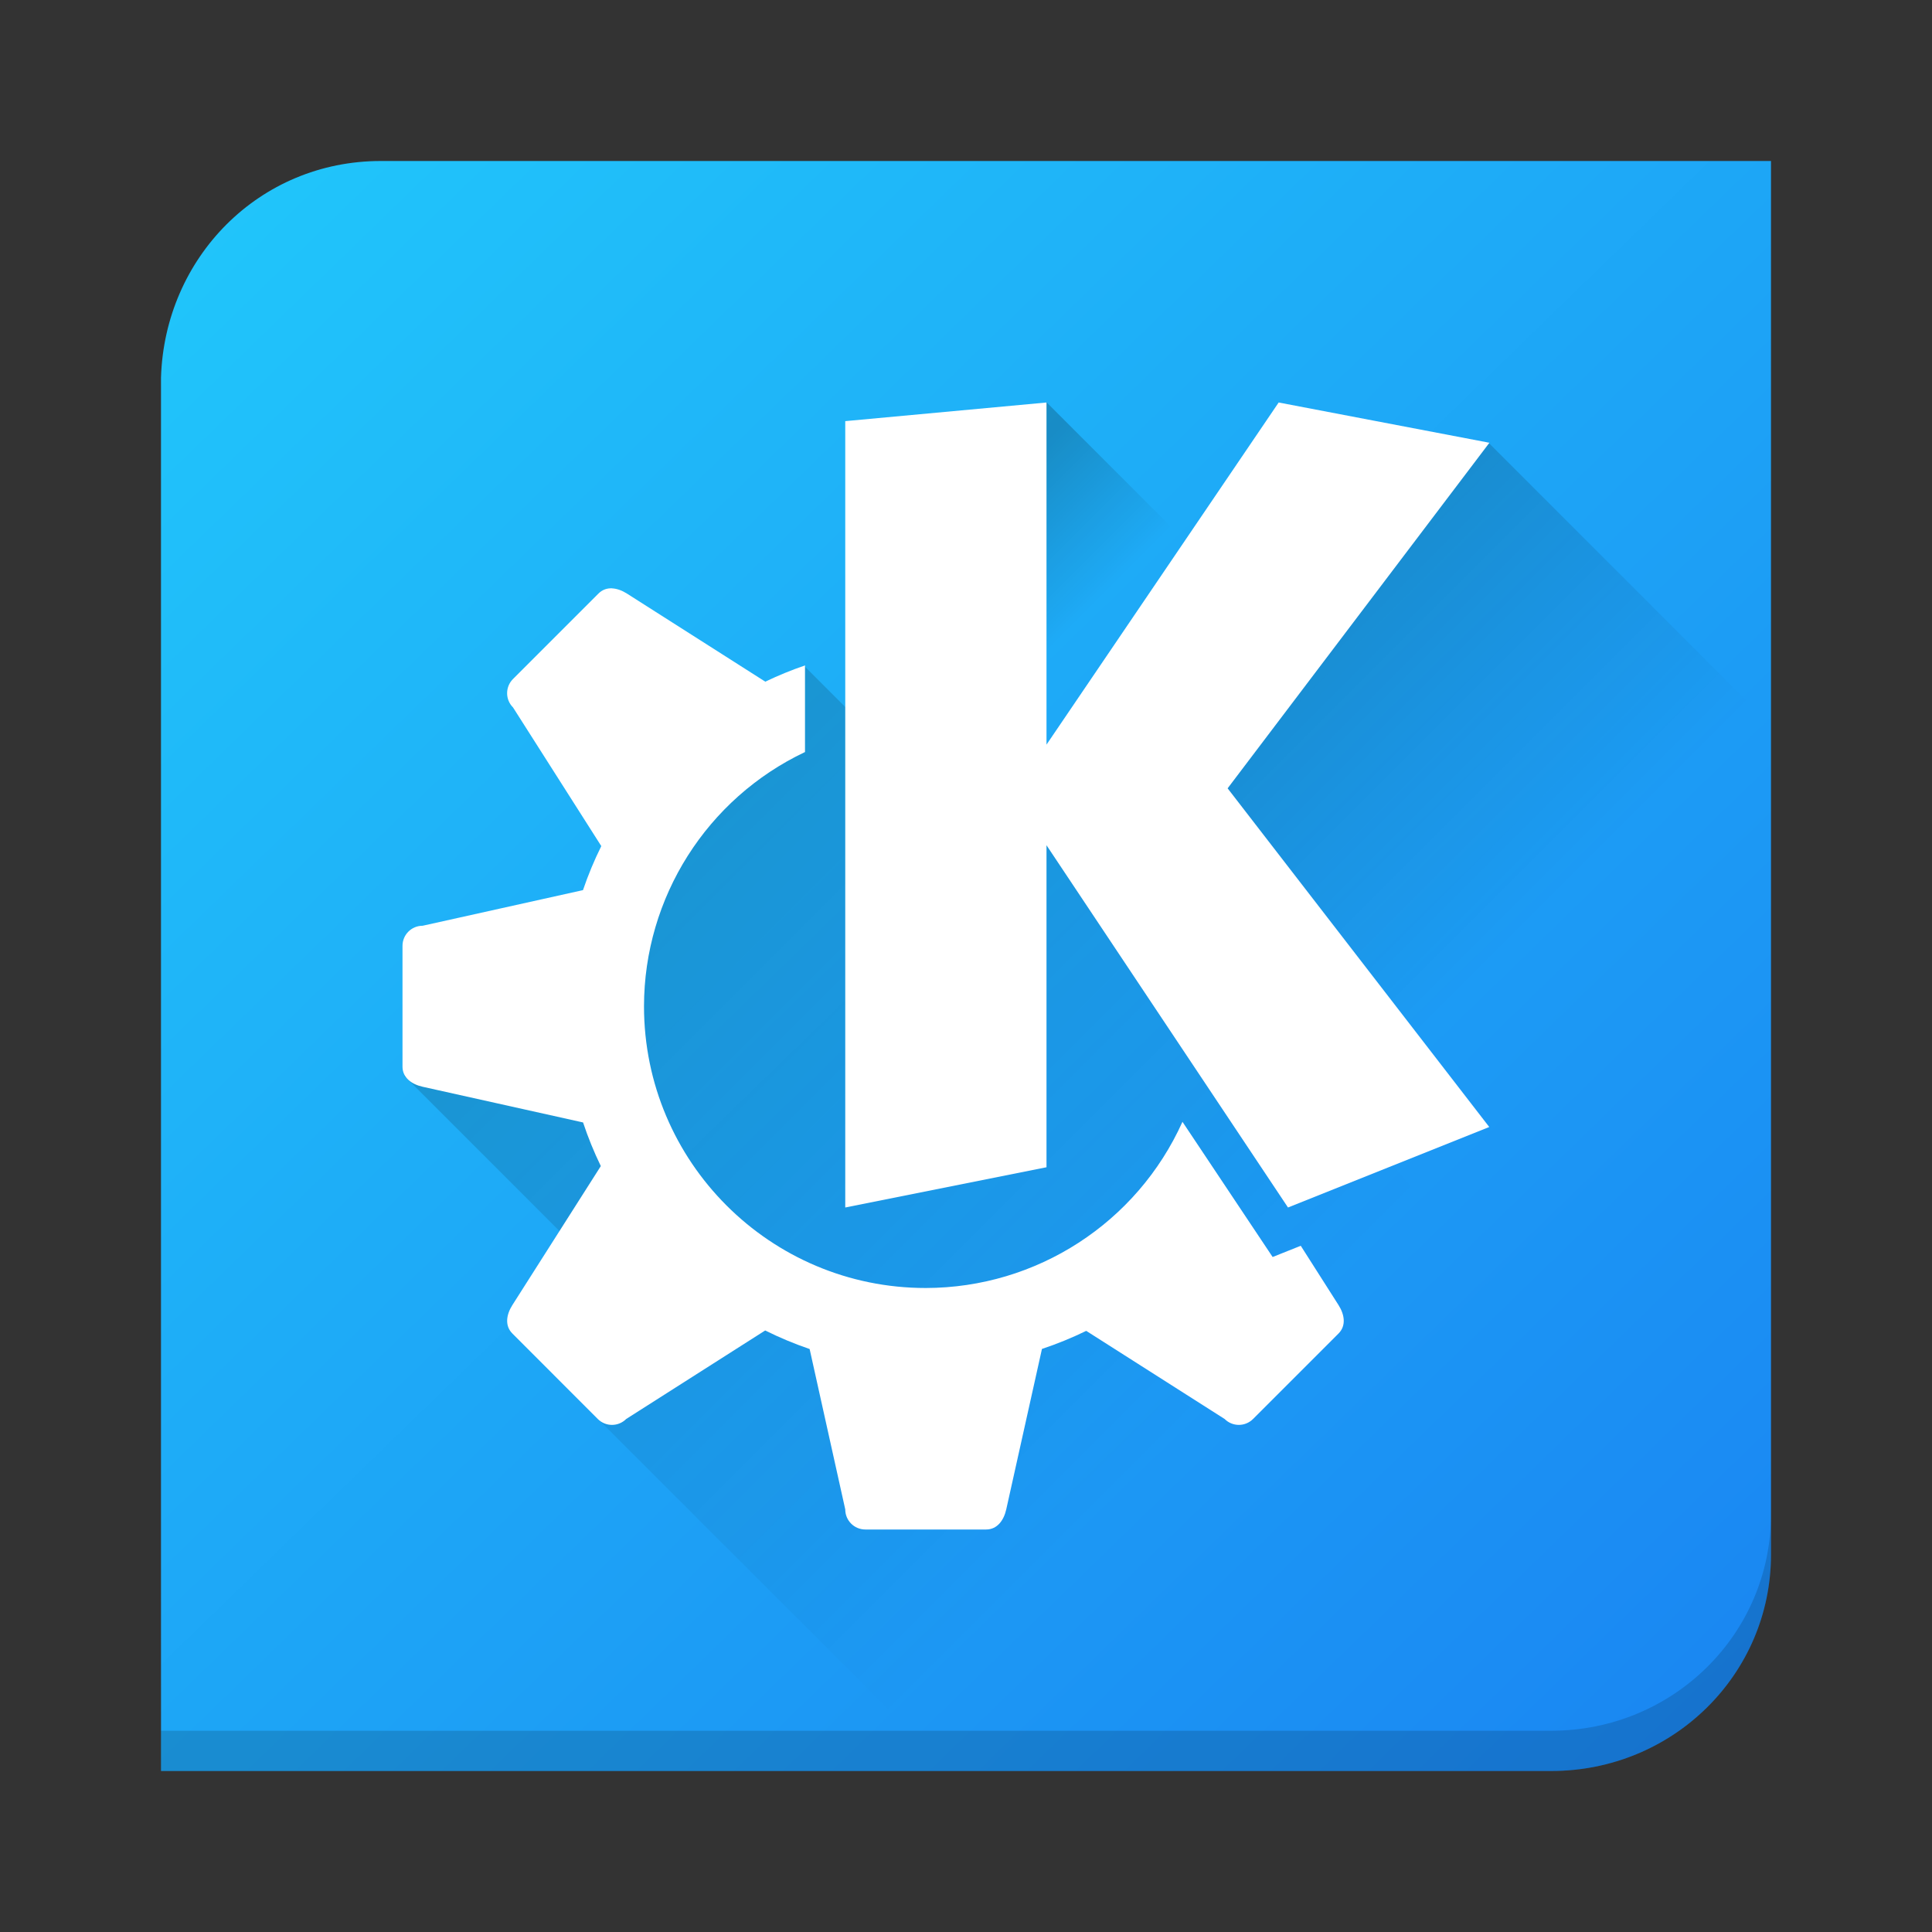 <?xml version="1.0" encoding="UTF-8" standalone="no"?>
<svg
   xmlns:dc="http://purl.org/dc/elements/1.1/"
   xmlns:cc="http://creativecommons.org/ns#"
   xmlns:rdf="http://www.w3.org/1999/02/22-rdf-syntax-ns#"
   xmlns:svg="http://www.w3.org/2000/svg"
   xmlns="http://www.w3.org/2000/svg"
   xmlns:xlink="http://www.w3.org/1999/xlink"
   xmlns:sodipodi="http://sodipodi.sourceforge.net/DTD/sodipodi-0.dtd"
   xmlns:inkscape="http://www.inkscape.org/namespaces/inkscape"
   width="48"
   height="48"
   version="1.1"
   id="svg2"
   inkscape:version="0.91 r13725"
   sodipodi:docname="pattern-kde.svg"
   inkscape:export-filename="/usr/share/YaST2/theme/current/icons/scalable/apps/kde.png"
   inkscape:export-xdpi="90"
   inkscape:export-ydpi="90">
  <rect width="100%" height="100%" fill="#333333" stroke="none"/>
  <sodipodi:namedview
     pagecolor="#ffffff"
     bordercolor="#666666"
     borderopacity="1"
     objecttolerance="10"
     gridtolerance="10"
     guidetolerance="10"
     inkscape:pageopacity="0"
     inkscape:pageshadow="2"
     inkscape:window-width="794"
     inkscape:window-height="480"
     id="namedview47"
     showgrid="false"
     inkscape:zoom="4.9166667"
     inkscape:cx="24"
     inkscape:cy="24"
     inkscape:window-x="0"
     inkscape:window-y="0"
     inkscape:window-maximized="0"
     inkscape:current-layer="svg2" />
  <defs
     id="defs4">
    <linearGradient
       id="linearGradient4252">
      <stop
         style="stop-color:#000000;stop-opacity:1;"
         offset="0"
         id="stop7" />
      <stop
         style="stop-color:#000000;stop-opacity:0;"
         offset="1"
         id="stop9" />
    </linearGradient>
    <linearGradient
       xlink:href="#linearGradient4252"
       id="linearGradient4260"
       x1="17"
       y1="10"
       x2="35.942"
       y2="28.942"
       gradientUnits="userSpaceOnUse"
       gradientTransform="translate(-1,1)" />
    <linearGradient
       xlink:href="#linearGradient4252"
       id="linearGradient4225"
       x1="31.021"
       y1="-9.896"
       x2="43.104"
       y2="-9.896"
       gradientUnits="userSpaceOnUse"
       gradientTransform="matrix(0.707,0.707,-0.707,0.707,0,0)" />
    <linearGradient
       xlink:href="#linearGradient4252"
       id="linearGradient4236"
       x1="23.716"
       y1="13.219"
       x2="26.348"
       y2="15.851"
       gradientUnits="userSpaceOnUse" />
    <linearGradient
       id="c"
       y1="-.883"
       x1="-41.26"
       y2="37.956"
       x2="-2.994"
       gradientUnits="userSpaceOnUse"
       gradientTransform="matrix(1.045,0,0,1.03,46.077,3.857)">
      <stop
         stop-color="#21c9fb"
         id="stop15" />
      <stop
         offset="1"
         stop-color="#1a86f2"
         id="stop17" />
    </linearGradient>
  </defs>
  <path
     style="fill:url(#c);stroke-width:2;stroke-linejoin:bevel"
     d="M 9.461,4 C 6.436,4 4.092,6.401 4,9.38 L 4,38.737 c 0,2.916 7.629e-4,5.263 7.629e-4,5.263 l 34.538,0 C 41.564,44 44,41.6 44,38.62 L 44,9.263 c 0,-2.916 -1.53e-4,-5.263 -1.53e-4,-5.263 z"
     id="path19" />
  <path
     style="opacity:0.15;fill:#000000;fill-opacity:1;stroke-width:2;stroke-linejoin:bevel"
     d="M 44,37.619 C 44,40.599 41.564,43 38.539,43 L 4,43 c 4.46e-5,0.157 0,1 0,1 l 34.539,0 C 41.564,44 44,41.599 44,38.619 l 0,-1 z"
     id="path21" />
  <g
     transform="translate(-38,-2)"
     id="g23">
    <circle
       style="opacity:0.539;fill:#000000;fill-opacity:1;stroke:none;stroke-width:2;stroke-linecap:round;stroke-linejoin:round;stroke-miterlimit:4;stroke-dasharray:none;stroke-opacity:1"
       cx="24"
       cy="24"
       r="7"
       id="circle25" />
    <circle
       r="9"
       cy="24"
       cx="24"
       style="opacity:0.539;fill:#000000;fill-opacity:1;stroke:none;stroke-width:2;stroke-linecap:round;stroke-linejoin:round;stroke-miterlimit:4;stroke-dasharray:none;stroke-opacity:1"
       id="circle27" />
    <path
       style="opacity:0.539;fill:#000000;fill-opacity:1;stroke:none;stroke-width:2;stroke-linecap:round;stroke-linejoin:round;stroke-miterlimit:4;stroke-dasharray:none;stroke-opacity:1"
       d="M 22.5,11 C 22.223,11 22,11.223 22,11.5 l -1,4.5 0,8 0,8 1,4.5 c 0,0.277 0.223,0.5 0.5,0.5 l 3,0 c 0.277,0 0.44,-0.23 0.5,-0.5 l 1,-4.5 0,-8 0,-8 -1,-4.5 C 25.94,11.23 25.777,11 25.5,11 l -3,0 z"
       id="path29" />
    <path
       d="m 13.747,15.868 c -0.196,0.196 -0.196,0.511 0,0.707 l 2.475,3.889 5.657,5.657 5.657,5.657 3.889,2.475 c 0.196,0.196 0.511,0.196 0.707,0 l 2.121,-2.121 c 0.196,-0.196 0.149,-0.473 0,-0.707 L 31.778,27.536 26.121,21.879 20.464,16.222 16.575,13.747 c -0.234,-0.149 -0.511,-0.196 -0.707,0 l -2.121,2.121 z"
       style="opacity:0.539;fill:#000000;fill-opacity:1;stroke:none;stroke-width:2;stroke-linecap:round;stroke-linejoin:round;stroke-miterlimit:4;stroke-dasharray:none;stroke-opacity:1"
       id="path31" />
    <path
       style="opacity:0.539;fill:#000000;fill-opacity:1;stroke:none;stroke-width:2;stroke-linecap:round;stroke-linejoin:round;stroke-miterlimit:4;stroke-dasharray:none;stroke-opacity:1"
       d="m 34.236,15.868 c 0.196,0.196 0.196,0.511 0,0.707 l -2.475,3.889 -5.657,5.657 -5.657,5.657 -3.889,2.475 c -0.196,0.196 -0.511,0.196 -0.707,0 l -2.121,-2.121 c -0.196,-0.196 -0.149,-0.473 0,-0.707 l 2.475,-3.889 5.657,-5.657 5.657,-5.657 3.889,-2.475 c 0.234,-0.149 0.511,-0.196 0.707,0 l 2.121,2.121 z"
       id="path33" />
    <path
       d="M 37,22.5 C 37,22.223 36.777,22 36.5,22 l -4.5,-1 -8,0 -8,0 -4.5,1 C 11.223,22 11,22.223 11,22.5 l 0,3 c 0,0.277 0.23,0.44 0.5,0.5 l 4.5,1 8,0 8,0 4.5,-1 C 36.77,25.94 37,25.777 37,25.5 l 0,-3 z"
       style="opacity:0.539;fill:#000000;fill-opacity:1;stroke:none;stroke-width:2;stroke-linecap:round;stroke-linejoin:round;stroke-miterlimit:4;stroke-dasharray:none;stroke-opacity:1"
       id="path35" />
  </g>
  <path
     style="opacity:0.2;fill:url(#linearGradient4260);fill-opacity:1;stroke:none;stroke-width:2;stroke-linecap:round;stroke-linejoin:round;stroke-miterlimit:4;stroke-dasharray:none;stroke-opacity:1"
     d="m 22.162,18.727 -2.193,-2.193 -2.305,1.455 -0.867,1.992 -6.75,6.75 4.607,4.607 -1.965,1.748 L 22.604,43 36.812,43 C 39.687,43 42,40.72 42,37.889 33.504,27.407 24,16 22.162,18.727 Z"
     id="path37" />
  <path
     style="opacity:0.2;fill:url(#linearGradient4225);fill-opacity:1;stroke:none;stroke-width:4;stroke-linecap:butt;stroke-linejoin:miter;stroke-miterlimit:4;stroke-dasharray:none;stroke-opacity:1"
     d="M 36.971 10.988 L 32.602 12.166 L 28.082 21.666 L 32 29.994 L 43.285 41.279 C 43.737 40.495 44 39.589 44 38.619 L 44 18.018 L 36.971 10.988 z"
     id="path39" />
  <path
     d="m 26.001,9.995 4.531,4.531 -3.142,6.655 -6.288,-6.288 z"
     style="opacity:0.2;fill:url(#linearGradient4236);fill-opacity:1;stroke:none;stroke-width:4;stroke-linecap:butt;stroke-linejoin:miter;stroke-miterlimit:4;stroke-dasharray:none;stroke-opacity:1"
     id="path41" />
  <path
     style="opacity:1;fill:#ffffff;fill-opacity:1;stroke:none;stroke-width:2;stroke-linecap:round;stroke-linejoin:round;stroke-miterlimit:4;stroke-dasharray:none;stroke-opacity:1"
     d="m 15.209,14.617 c -0.123,-0.006 -0.242,0.031 -0.34,0.129 l -2.123,2.123 c -0.196,0.196 -0.196,0.511 0,0.707 l 2.193,3.445 c -0.176,0.354 -0.328,0.72 -0.455,1.094 L 10.5,23 C 10.223,23 10,23.223 10,23.5 l 0,3 c 0,0.277 0.23,0.44 0.5,0.5 l 3.986,0.887 c 0.123,0.371 0.271,0.733 0.441,1.084 l -2.197,3.453 c -0.149,0.234 -0.196,0.511 0,0.707 l 2.121,2.123 c 0.196,0.196 0.511,0.196 0.707,0 l 3.453,-2.199 c 0.357,0.178 0.726,0.332 1.104,0.461 L 21,37.5 c 0,0.277 0.223,0.5 0.5,0.5 l 3,0 c 0.277,0 0.44,-0.23 0.5,-0.5 l 0.887,-3.986 c 0.376,-0.125 0.743,-0.275 1.1,-0.449 l 3.438,2.189 c 0.196,0.196 0.511,0.196 0.707,0 l 2.123,-2.123 c 0.196,-0.196 0.149,-0.473 0,-0.707 l -0.938,-1.473 -0.699,0.279 -2.24,-3.359 C 28.248,30.381 25.753,31.997 23,32 c -3.866,0 -7,-3.134 -7,-7 0.003,-2.701 1.56,-5.159 4,-6.316 l 0,-2.152 c -0.336,0.115 -0.666,0.25 -0.986,0.404 l -3.438,-2.189 c -0.117,-0.074 -0.244,-0.123 -0.367,-0.129 z"
     id="path43" />
  <path
     style="opacity:1;fill:#ffffff;fill-opacity:1;stroke:none;stroke-width:2;stroke-linecap:round;stroke-linejoin:round;stroke-miterlimit:4;stroke-dasharray:none;stroke-opacity:1"
     d="M 26,10 21,10.463 21,30 l 5,-1 0,-8 6,9 5,-2 L 30.5,19.586 37.004,11 31.768,10 26,18.5 Z"
     id="path45" />
</svg>
